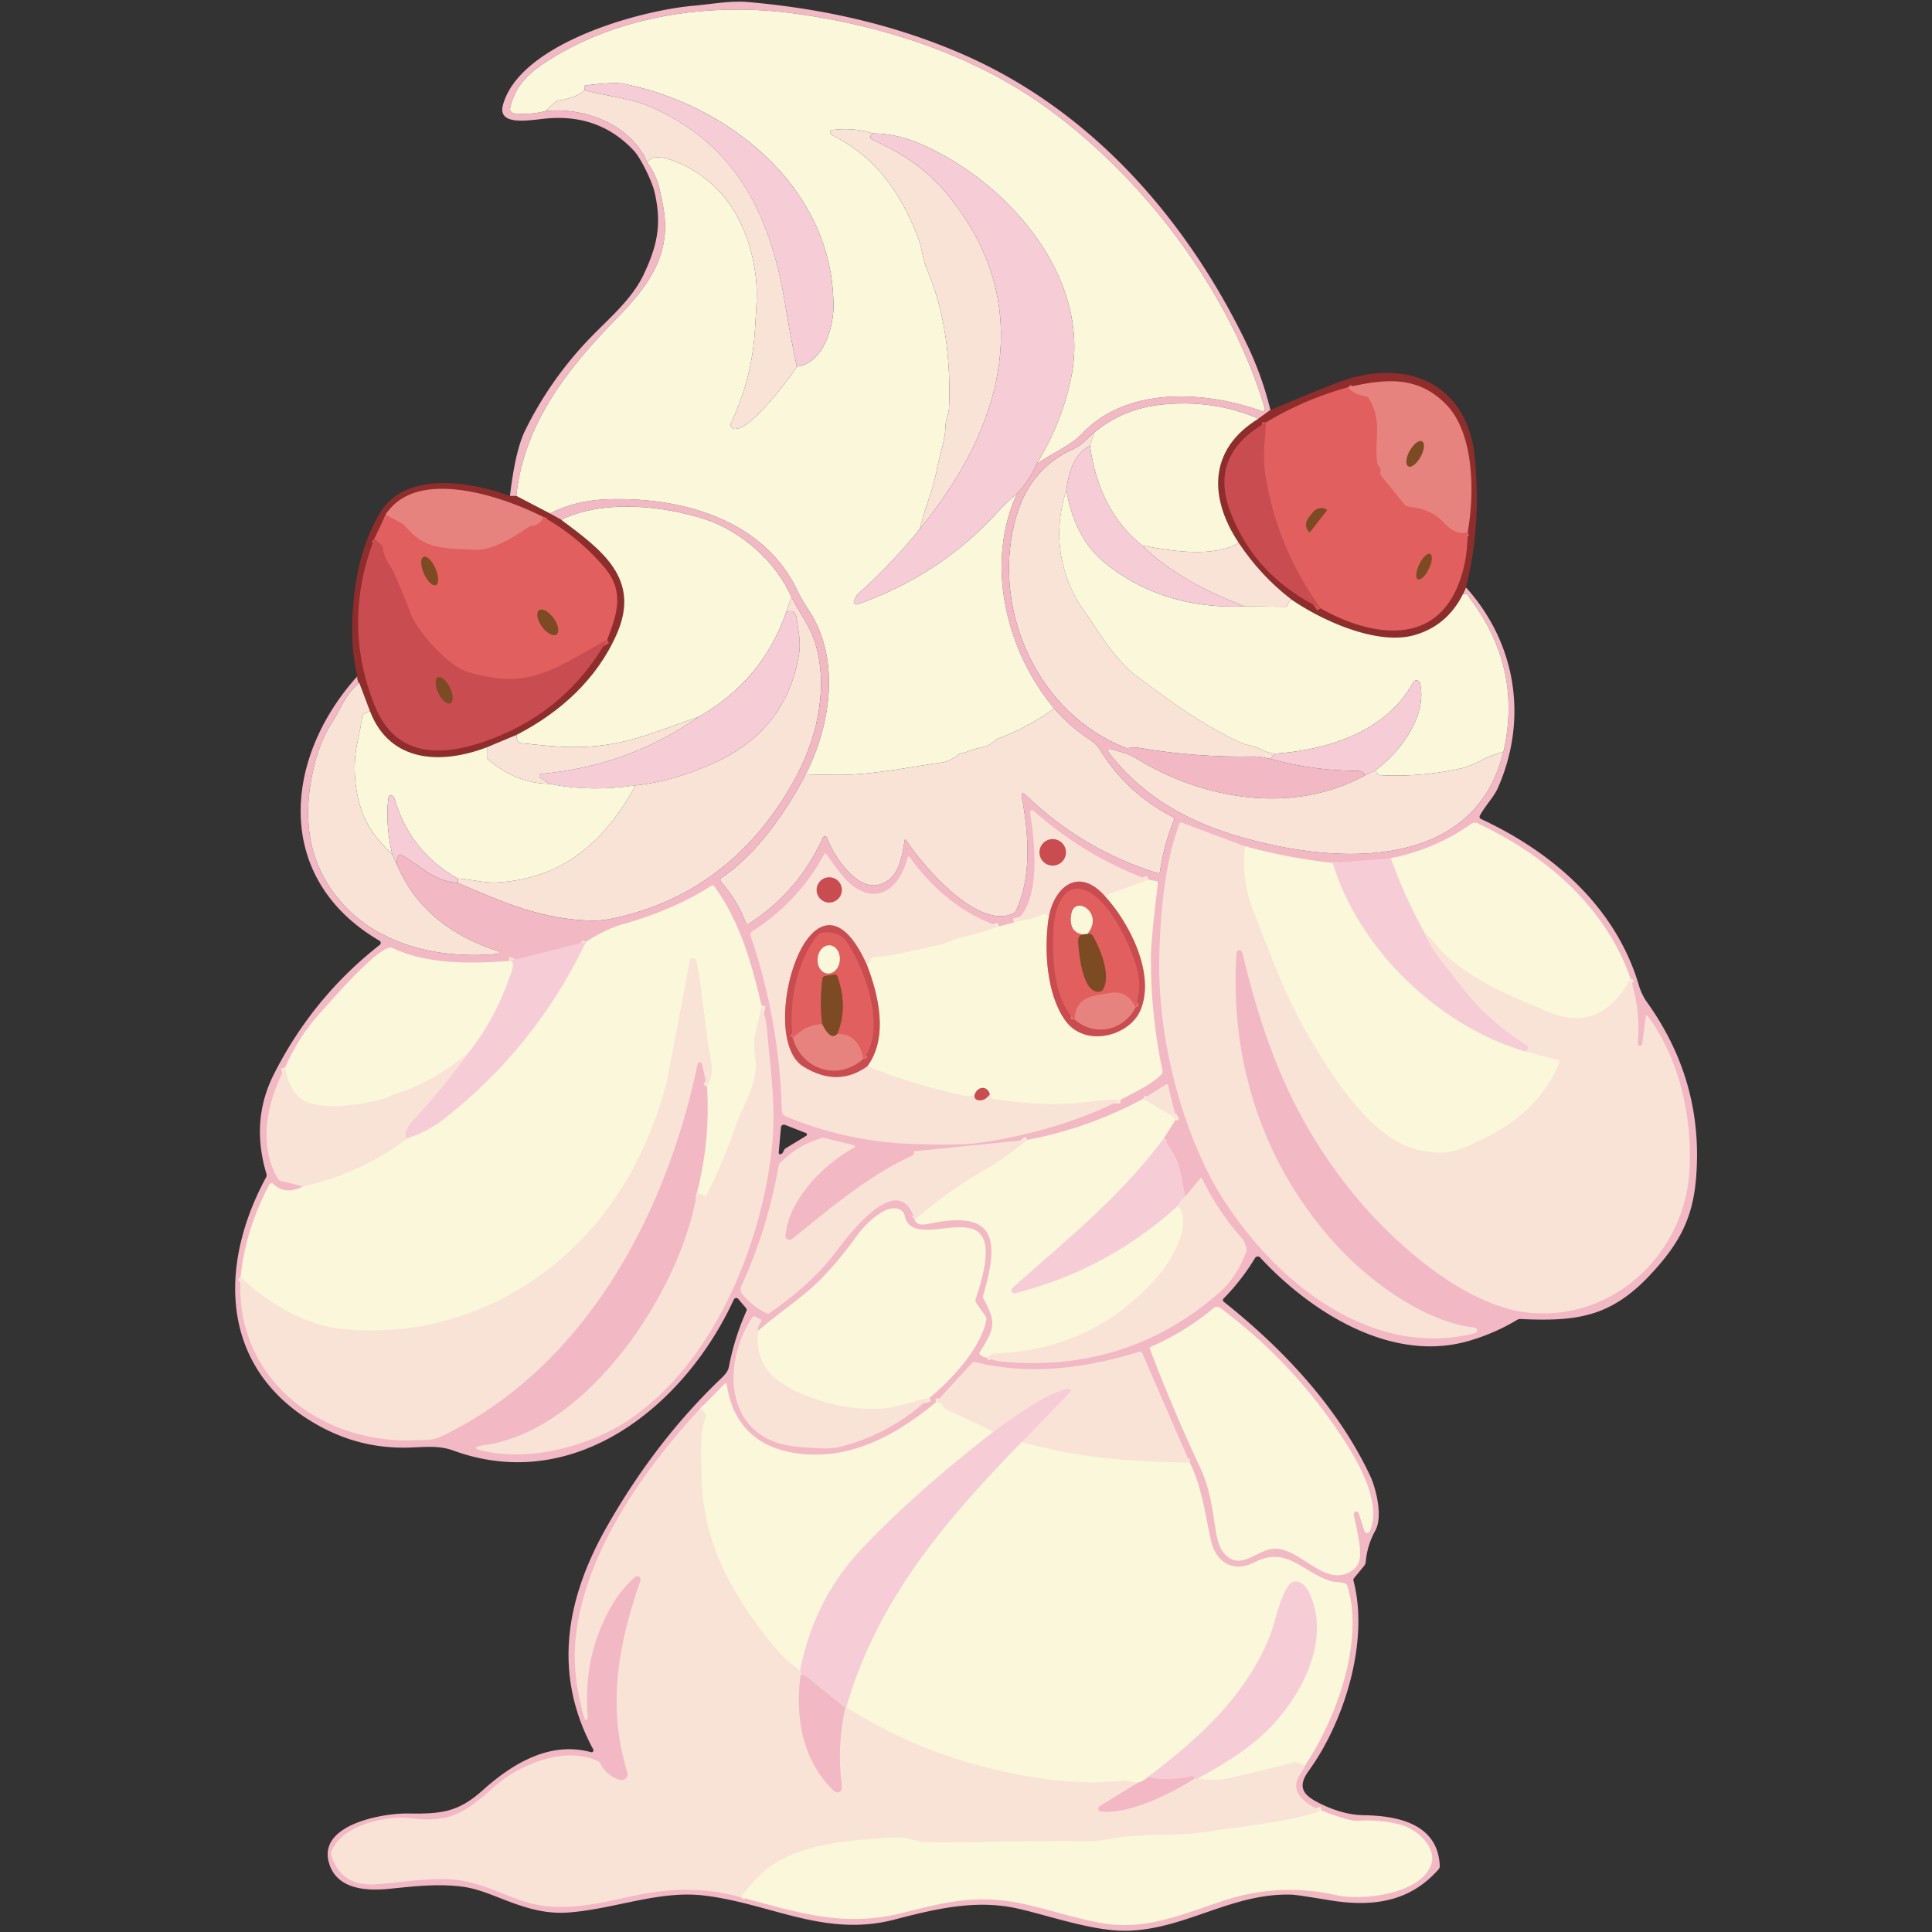 <?xml version="1.0" encoding="UTF-8" standalone="no"?>
<svg xmlns="http://www.w3.org/2000/svg" version="1.2" baseProfile="tiny" viewBox="0.00 0.00 500.00 500.00"><rect x="0.00" y="0.00" width="500.00" height="500.00" fill="#333333" stroke="none"/><link xmlns="" type="text/css" rel="stylesheet" id="dark-mode-custom-link"/><link xmlns="" type="text/css" rel="stylesheet" id="dark-mode-general-link"/><style xmlns="" lang="en" type="text/css" id="dark-mode-custom-style"/><style xmlns="" lang="en" type="text/css" id="dark-mode-native-style"/><style xmlns="" lang="en" type="text/css" id="dark-mode-native-sheet"/>
<path fill="#f2b8c4" d="   M 328.79 106.12   L 325.70 108.35   Q 314.08 103.37 300.94 104.68   Q 290.56 105.71 283.12 112.00   C 281.38 113.34 280.20 115.13 278.11 116.05   C 269.48 119.85 264.69 126.41 262.46 135.72   C 256.98 158.61 268.77 184.73 291.25 193.51   Q 291.67 193.67 292.12 193.59   Q 293.58 193.33 294.74 193.53   Q 309.57 196.08 324.59 195.77   C 325.97 195.74 327.53 196.17 328.88 196.41   Q 339.42 199.40 351.25 199.50   Q 352.77 199.51 353.32 200.63   C 334.67 210.93 311.42 207.01 293.95 196.22   C 291.87 194.94 289.67 194.50 287.41 193.82   A 0.52 0.52 0.0 0 0 286.85 194.63   C 294.85 205.12 305.76 211.85 318.78 215.91   C 342.71 223.39 381.18 226.96 389.09 194.55   Q 394.06 172.86 380.40 154.85   Q 380.20 154.58 380.06 154.21   Q 379.88 153.73 379.36 153.74   L 378.60 153.76   L 379.39 152.01   C 392.47 166.56 395.46 186.11 387.68 203.86   C 386.61 206.31 384.39 208.46 382.98 211.10   A 0.63 0.62 26.6 0 0 383.27 211.95   C 401.99 220.63 418.20 234.88 424.13 254.96   Q 424.85 257.43 426.32 259.48   Q 441.06 280.14 438.92 305.13   C 438.01 315.77 434.28 322.15 427.24 329.75   C 416.84 340.97 407.86 342.03 393.54 341.36   A 1.62 1.56 -57.9 0 0 392.62 341.59   Q 386.47 345.27 379.64 347.16   C 359.71 352.68 338.98 339.34 326.12 325.44   A 0.84 0.82 -50.6 0 0 324.80 325.58   Q 321.33 331.33 316.63 336.10   A 0.52 0.52 0.0 0 0 316.68 336.87   C 332.22 349.21 346.31 364.31 354.59 381.93   C 356.07 385.06 357.98 392.45 355.92 396.14   Q 353.84 399.87 353.45 404.21   Q 353.40 404.80 353.03 405.25   L 350.40 408.45   A 0.71 0.70 -33.0 0 0 350.27 409.05   C 354.44 424.80 347.84 445.68 338.74 458.22   C 335.99 462.02 336.77 464.19 340.79 466.32   Q 347.18 469.69 352.98 469.78   C 362.09 469.91 372.17 472.18 372.61 482.89   Q 372.63 483.40 372.29 483.79   C 364.67 492.46 354.80 493.55 344.02 491.77   Q 335.71 490.39 334.39 490.34   C 318.85 489.80 306.77 499.38 291.61 499.68   C 282.77 499.86 270.80 495.53 262.93 493.84   C 252.34 491.58 242.05 494.03 231.51 496.78   C 213.35 501.52 199.24 492.51 181.99 490.54   C 170.57 489.23 159.14 493.99 147.44 494.93   C 141.88 495.38 137.30 494.21 131.49 492.03   C 127.74 490.62 123.79 488.82 119.80 488.29   C 113.29 487.42 107.04 488.20 100.55 488.84   C 94.43 489.44 86.76 488.84 85.03 481.69   C 82.67 472.01 99.40 469.24 105.44 469.33   C 113.92 469.46 118.43 469.14 124.86 463.37   C 132.51 456.51 142.19 450.53 152.96 453.46   A 0.50 0.50 0.0 0 0 153.53 452.74   C 142.95 433.19 146.45 413.73 157.07 395.07   Q 169.75 372.78 186.81 356.56   Q 188.39 355.06 188.63 353.78   Q 190.05 346.26 193.18 339.28   A 0.71 0.71 0.0 0 0 193.07 338.53   L 191.05 336.16   A 0.69 0.68 36.9 0 0 189.91 336.32   C 177.34 363.65 148.87 386.94 117.29 375.39   C 113.42 373.97 109.46 374.55 105.49 374.64   Q 93.52 374.91 83.02 369.25   C 57.14 355.29 56.06 328.33 68.86 304.69   Q 69.10 304.25 68.95 303.77   Q 64.82 290.04 70.85 278.07   Q 80.87 258.18 98.28 244.53   A 0.65 0.64 -48.9 0 0 98.21 243.46   C 70.61 227.32 73.37 196.19 92.48 175.01   Q 92.52 176.57 92.98 176.72   C 89.25 179.85 88.19 183.51 85.73 187.31   Q 82.96 191.59 81.33 198.16   Q 76.02 219.59 88.46 233.66   C 98.35 244.84 114.28 248.31 128.93 246.84   A 0.34 0.34 0.0 0 0 129.00 246.18   C 117.45 242.50 107.73 235.61 102.72 223.75   Q 102.60 222.50 103.06 221.47   Q 103.28 220.96 103.77 221.22   C 108.87 223.86 111.74 228.00 118.46 228.49   C 130.38 233.58 140.33 238.07 153.65 238.26   C 158.18 238.32 165.49 236.02 169.50 234.49   C 186.03 228.16 198.39 215.75 206.46 200.18   C 211.85 189.79 214.54 176.64 210.61 165.33   C 209.35 161.71 206.71 158.26 204.84 154.60   C 201.00 145.52 191.88 137.50 182.63 134.44   C 171.66 130.83 156.09 129.22 145.23 134.52   L 142.28 132.89   Q 148.84 129.65 155.99 129.28   C 175.20 128.28 197.29 133.98 206.24 152.59   Q 207.43 155.07 209.41 158.09   C 217.71 170.75 214.84 188.10 208.52 200.40   C 203.70 209.65 195.81 221.21 186.75 227.13   A 0.72 0.72 0.0 0 0 186.60 228.21   Q 190.77 232.96 193.02 238.86   Q 193.23 239.42 193.73 239.10   Q 206.66 230.81 212.94 216.80   A 0.58 0.58 0.0 0 1 214.02 216.84   C 215.68 221.39 221.71 230.59 227.53 228.94   C 232.53 227.52 233.27 222.47 234.10 217.67   Q 234.22 216.96 234.61 217.56   C 238.85 224.10 253.06 240.75 262.23 236.38   Q 262.71 236.16 262.93 235.68   C 267.08 226.90 266.18 215.82 264.49 206.48   Q 264.12 204.47 265.60 205.89   Q 280.20 219.92 299.52 225.95   Q 300.13 226.14 300.22 225.50   Q 301.19 218.67 303.82 212.29   A 0.69 0.68 -65.7 0 0 303.50 211.43   Q 291.66 205.33 284.82 194.27   Q 283.75 192.56 282.06 191.44   Q 276.85 188.00 272.80 183.35   C 260.47 168.57 254.81 146.09 263.19 127.73   Q 266.33 124.49 268.23 120.16   C 272.04 117.33 276.96 115.47 280.03 112.23   C 291.77 99.85 312.01 101.18 326.53 106.39   A 0.61 0.61 0.0 0 0 327.32 105.64   C 318.23 75.10 295.30 44.92 269.25 26.74   C 250.79 13.85 227.99 6.51 205.40 3.47   C 183.63 0.53 159.37 4.03 140.79 16.38   C 136.17 19.46 133.14 22.76 132.03 27.98   A 1.13 1.13 0.0 0 0 133.01 29.34   Q 137.03 29.80 141.20 28.74   C 151.34 27.67 163.33 32.28 167.54 42.08   C 170.24 45.82 170.71 48.65 171.62 53.41   C 173.92 65.48 168.09 73.72 159.98 81.99   C 147.04 95.19 135.57 109.56 133.62 128.38   L 131.97 128.38   Q 133.36 116.57 135.90 111.41   Q 142.75 97.50 153.71 86.45   C 158.43 81.70 163.72 77.04 166.54 71.13   C 169.98 63.89 171.42 58.16 169.35 49.52   C 168.73 46.97 165.92 41.02 164.05 39.01   Q 155.09 29.37 141.28 30.68   C 137.20 31.06 128.62 32.78 130.17 27.14   C 134.50 11.37 165.17 2.76 179.42 1.49   C 184.35 1.06 189.00 0.12 193.87 0.55   C 213.51 2.31 231.57 6.44 248.76 13.87   C 282.33 28.38 307.10 56.63 322.75 89.22   Q 326.63 97.30 328.79 106.12   Z   M 208.58 293.23   L 203.15 291.11   A 0.76 0.75 13.2 0 0 202.12 291.74   L 201.53 298.29   A 0.41 0.41 0.0 0 0 202.13 298.69   Q 202.60 298.44 202.78 297.91   Q 202.96 297.40 203.43 297.12   L 208.65 293.95   A 0.41 0.40 39.9 0 0 208.58 293.23   Z"/>
<g stroke-width="2.00" fill="none" stroke-linecap="butt">
<path stroke="#faedd9" vector-effect="non-scaling-stroke" d="   M 297.17 227.66   L 285.86 231.82"/>
<path stroke="#e19894" vector-effect="non-scaling-stroke" d="   M 285.86 231.82   C 278.83 224.03 272.53 229.90 271.32 237.98"/>
<path stroke="#faedd9" vector-effect="non-scaling-stroke" d="   M 271.32 237.98   Q 271.49 235.70 269.14 236.98   C 267.25 238.00 264.61 238.05 262.43 238.72"/>
<path stroke="#e2a295" vector-effect="non-scaling-stroke" d="   M 256.17 283.21   C 255.42 280.71 252.78 281.22 252.20 283.49"/>
<path stroke="#e2a295" vector-effect="non-scaling-stroke" d="   M 224.51 275.90   C 229.94 268.42 227.39 257.59 224.38 249.78"/>
<path stroke="#e2a295" vector-effect="non-scaling-stroke" d="   M 271.32 237.98   C 270.23 245.93 270.83 257.29 275.68 264.08   C 280.83 271.29 292.41 268.12 295.19 261.33   C 298.99 252.03 292.43 238.97 285.86 231.82"/>
<path stroke="#faedd9" vector-effect="non-scaling-stroke" d="   M 258.50 239.76   Q 254.08 241.42 248.37 242.69   C 246.60 243.09 245.18 244.16 243.27 244.52   C 237.53 245.62 232.35 247.33 226.45 247.65   Q 225.94 247.68 225.57 248.03   Q 224.79 248.76 224.38 249.78"/>
<path stroke="#e19894" vector-effect="non-scaling-stroke" d="   M 224.38 249.78   C 210.30 218.22 195.29 268.26 207.93 276.03   Q 216.82 281.50 224.51 275.90"/>
<path stroke="#faedd9" vector-effect="non-scaling-stroke" d="   M 224.51 275.90   Q 235.58 280.53 249.49 283.55   Q 251.16 283.91 252.20 283.49"/>
<path stroke="#e19894" vector-effect="non-scaling-stroke" d="   M 252.20 283.49   Q 252.12 284.80 253.75 284.75   Q 255.04 284.71 256.17 283.21"/>
<path stroke="#faedd9" vector-effect="non-scaling-stroke" d="   M 256.17 283.21   L 256.50 283.89   Q 256.71 284.34 257.19 284.41   Q 270.93 286.57 282.32 285.07   Q 287.65 284.36 290.03 284.60"/>
<path stroke="#faedd9" vector-effect="non-scaling-stroke" d="   M 322.22 219.03   Q 321.19 227.49 324.34 235.60   C 328.62 246.60 333.11 258.86 338.95 268.61   C 345.16 278.99 355.39 295.81 368.44 297.88   C 375.20 298.96 377.16 297.85 383.19 295.04   C 392.09 290.90 399.83 284.47 403.47 275.05   A 0.54 0.53 -72.3 0 0 403.11 274.34   L 394.73 272.10"/>
<path stroke="#f8d8d7" vector-effect="non-scaling-stroke" d="   M 394.73 272.10   L 395.13 271.73   Q 395.86 271.06 395.03 270.52   C 387.84 265.86 382.45 261.01 377.16 254.01   C 374.14 250.02 370.47 246.06 368.62 241.30"/>
<path stroke="#faedd9" vector-effect="non-scaling-stroke" d="   M 368.62 241.30   C 371.13 243.56 372.92 246.34 375.39 248.31   C 383.95 255.16 391.28 257.82 400.20 261.67   C 410.26 266.01 417.06 262.22 421.98 253.21"/>
<path stroke="#f8e2d8" vector-effect="non-scaling-stroke" d="   M 344.92 223.31   C 351.64 245.66 372.48 265.62 394.73 272.10"/>
<path stroke="#f8e2d8" vector-effect="non-scaling-stroke" d="   M 368.62 241.30   Q 363.62 232.32 359.91 222.12"/>
<path stroke="#faedd9" vector-effect="non-scaling-stroke" d="   M 197.10 260.23   Q 196.29 264.33 195.32 268.31   C 194.72 270.73 195.80 274.13 195.60 276.56   C 195.13 282.40 192.18 286.33 190.51 291.15   Q 187.32 300.35 183.00 309.11   Q 182.74 309.63 182.20 309.42   L 180.36 308.70"/>
<path stroke="#faedd9" vector-effect="non-scaling-stroke" d="   M 182.97 281.19   Q 184.63 278.14 184.02 274.81   C 182.47 266.34 181.95 257.81 180.37 249.28   Q 180.12 247.89 179.14 247.99   A 0.68 0.68 0.0 0 0 178.55 248.54   Q 175.74 263.49 172.88 278.41   C 171.60 285.03 168.23 293.54 165.47 299.23   C 154.62 321.69 134.31 338.48 109.41 343.15   C 101.53 344.63 88.73 345.02 81.36 342.41   Q 70.71 338.64 62.27 330.50"/>
<path stroke="#faedd9" vector-effect="non-scaling-stroke" d="   M 78.43 307.02   Q 93.23 303.78 105.52 294.55"/>
<path stroke="#f8e2d8" vector-effect="non-scaling-stroke" d="   M 105.52 294.55   Q 110.61 292.88 114.71 289.70   Q 138.38 271.32 151.65 243.75"/>
<path stroke="#f8d8d7" vector-effect="non-scaling-stroke" d="   M 105.52 294.55   Q 104.30 294.38 105.39 292.03   Q 105.82 291.09 106.77 290.09   Q 114.31 282.05 121.24 272.43"/>
<path stroke="#f8e2d8" vector-effect="non-scaling-stroke" d="   M 121.24 272.43   Q 128.45 263.39 132.44 251.23   Q 133.30 248.60 131.77 248.70"/>
<path stroke="#faedd9" vector-effect="non-scaling-stroke" d="   M 121.24 272.43   Q 111.81 280.38 101.54 283.37   C 101.16 283.48 100.87 283.91 100.37 284.06   C 94.87 285.74 81.97 288.18 77.31 283.89   Q 74.58 281.37 73.76 276.29"/>
<path stroke="#faedd9" vector-effect="non-scaling-stroke" d="   M 304.08 290.01   L 303.98 289.52   Q 303.90 289.17 303.59 288.98   L 295.82 284.39"/>
<path stroke="#f8e2d8" vector-effect="non-scaling-stroke" d="   M 301.22 294.58   C 289.59 310.19 275.91 320.90 262.00 333.37   A 0.75 0.75 0.0 0 0 262.68 334.66   Q 286.43 328.72 304.91 311.99"/>
<path stroke="#faedd9" vector-effect="non-scaling-stroke" d="   M 304.91 311.99   C 308.87 316.80 302.92 326.57 299.73 330.24   Q 283.10 349.34 257.50 350.31   Q 256.45 350.35 255.31 351.37"/>
<path stroke="#faedd9" vector-effect="non-scaling-stroke" d="   M 236.73 315.62   Q 245.69 307.91 255.53 302.34   C 259.30 300.20 262.52 297.56 265.89 294.99"/>
<path stroke="#f8d8d7" vector-effect="non-scaling-stroke" d="   M 306.74 309.60   Q 305.47 310.66 304.91 311.99"/>
<path stroke="#faedd9" vector-effect="non-scaling-stroke" d="   M 240.60 361.74   C 236.20 362.71 231.93 364.39 227.75 364.58   Q 217.85 365.04 207.71 360.82   C 200.11 357.65 195.22 353.18 196.19 344.40"/>
<path stroke="#faedd9" vector-effect="non-scaling-stroke" d="   M 307.94 378.56   Q 294.40 378.33 284.26 377.16   Q 275.14 376.11 264.41 373.22"/>
<path stroke="#f8d8d7" vector-effect="non-scaling-stroke" d="   M 264.41 373.22   L 276.96 360.27   A 0.47 0.46 -67.3 0 0 276.64 359.48   C 272.44 359.41 260.63 367.84 257.12 370.54"/>
<path stroke="#faedd9" vector-effect="non-scaling-stroke" d="   M 257.12 370.54   L 244.73 364.68   A 1.08 1.07 -87.4 0 1 244.17 364.06   Q 243.72 362.82 242.20 362.92"/>
<path stroke="#f8e2d8" vector-effect="non-scaling-stroke" d="   M 257.12 370.54   Q 236.79 386.31 223.06 400.81   Q 210.71 413.87 207.05 432.39"/>
<path stroke="#faedd9" vector-effect="non-scaling-stroke" d="   M 207.05 432.39   Q 202.29 428.84 198.58 424.05   C 188.52 411.07 181.67 398.22 181.54 381.38   C 181.50 376.86 180.88 371.87 182.58 366.75   Q 182.73 366.29 182.49 365.87   Q 182.01 365.04 181.23 364.54"/>
<path stroke="#f8e2d8" vector-effect="non-scaling-stroke" d="   M 264.41 373.22   C 244.03 394.11 226.91 414.56 219.04 441.81"/>
<path stroke="#f8d8d7" vector-effect="non-scaling-stroke" d="   M 219.04 441.81   Q 218.89 441.92 218.74 442.02"/>
<path stroke="#f4c3cd" vector-effect="non-scaling-stroke" d="   M 218.74 442.02   L 208.52 433.76   Q 208.21 433.50 207.81 433.51   L 207.22 433.51"/>
<path stroke="#f8d8d7" vector-effect="non-scaling-stroke" d="   M 207.22 433.51   Q 207.41 432.83 207.05 432.39"/>
<path stroke="#f8e2d8" vector-effect="non-scaling-stroke" d="   M 310.04 460.22   Q 320.10 454.76 325.69 449.93   C 335.63 441.32 345.17 425.08 338.69 411.94   C 337.65 409.82 335.10 407.94 333.32 410.55   C 331.00 413.96 329.91 420.43 328.40 424.04   C 322.05 439.14 310.70 449.56 297.03 459.95"/>
<path stroke="#f6d8cf" vector-effect="non-scaling-stroke" d="   M 297.03 459.95   Q 296.27 460.79 294.56 461.35"/>
<path stroke="#f6cece" vector-effect="non-scaling-stroke" d="   M 207.22 433.51   C 205.71 444.24 207.67 455.68 215.79 463.44   Q 216.55 464.16 217.45 463.63   Q 217.98 463.31 217.82 461.99   Q 216.55 451.70 218.74 442.02"/>
<path stroke="#faedd9" vector-effect="non-scaling-stroke" d="   M 219.04 441.81   Q 233.42 450.98 249.78 455.88   C 261.59 459.42 277.94 462.39 290.14 460.83   C 291.72 460.62 292.94 461.25 294.56 461.35"/>
<path stroke="#f6cece" vector-effect="non-scaling-stroke" d="   M 294.56 461.35   L 284.57 467.47   A 0.72 0.72 0.0 0 0 284.86 468.80   C 291.97 469.64 303.06 464.20 308.95 460.40"/>
<path stroke="#f8d8d7" vector-effect="non-scaling-stroke" d="   M 308.95 460.40   Q 309.70 460.40 310.04 460.22"/>
<path stroke="#faedd9" vector-effect="non-scaling-stroke" d="   M 310.04 460.22   Q 314.43 461.09 318.56 460.07   C 323.98 458.73 329.42 457.63 334.81 456.06   A 1.16 1.14 45.4 0 1 335.49 456.07   L 337.75 456.86"/>
<path stroke="#faedd9" vector-effect="non-scaling-stroke" d="   M 342.06 468.56   C 332.16 471.91 322.76 472.38 312.57 474.05   C 303.83 475.48 296.42 474.26 288.33 475.77   Q 284.21 476.54 281.08 476.50   C 267.24 476.32 253.37 476.88 239.58 476.75   C 236.90 476.72 235.00 475.32 231.74 475.52   C 220.77 476.20 208.43 476.82 199.46 482.98   Q 195.85 485.46 191.76 491.01"/>
<path stroke="#f4c3cd" vector-effect="non-scaling-stroke" d="   M 308.95 460.40   Q 309.04 460.17 309.00 459.98   Q 308.90 459.53 308.44 459.64   Q 302.80 461.09 297.03 459.95"/>
</g>
<path fill="#faf7da" d="   M 268.23 120.16   Q 274.89 109.31 277.26 97.50   C 282.43 71.77 260.82 47.24 238.78 37.49   Q 232.10 34.54 225.96 34.55   Q 220.89 32.91 215.25 33.67   A 0.45 0.44 5.5 0 0 214.90 33.95   Q 214.65 34.60 215.61 35.10   C 226.83 40.83 233.25 50.05 237.73 61.87   C 238.61 64.20 238.80 67.18 239.93 69.81   C 244.69 80.86 246.07 93.62 245.61 105.57   C 245.55 107.04 244.74 108.60 244.70 110.25   C 244.60 114.15 243.22 117.47 242.50 121.25   Q 241.77 125.13 240.53 128.69   Q 239.14 132.66 238.07 136.85   Q 230.76 145.96 221.93 153.82   A 0.99 0.96 82.8 0 0 221.72 154.10   L 221.06 155.36   A 0.73 0.73 0.0 0 0 221.96 156.39   C 235.95 151.44 248.04 143.63 258.02 132.70   Q 260.39 130.11 263.19 127.73   C 254.81 146.09 260.47 168.57 272.80 183.35   Q 266.10 188.23 258.16 191.22   A 2.17 2.14 -78.2 0 0 257.39 191.73   C 255.57 193.61 253.44 193.32 251.40 194.14   Q 250.09 194.66 248.70 194.98   Q 248.25 195.09 247.89 195.38   Q 245.85 197.05 243.56 197.37   C 234.95 198.58 225.69 200.56 217.02 200.54   Q 212.88 200.52 208.52 200.40   C 214.84 188.10 217.71 170.75 209.41 158.09   Q 207.43 155.07 206.24 152.59   C 197.29 133.98 175.20 128.28 155.99 129.28   Q 148.84 129.65 142.28 132.89   L 133.62 128.38   C 135.57 109.56 147.04 95.19 159.98 81.99   C 168.09 73.72 173.92 65.48 171.62 53.41   C 170.71 48.65 170.24 45.82 167.54 42.08   Q 168.90 39.55 174.43 41.66   C 187.36 46.59 194.13 58.39 195.65 72.12   C 196.08 76.03 195.65 80.70 195.41 84.88   C 194.90 93.77 192.87 101.59 189.19 109.50   A 1.06 1.06 0.0 0 0 189.92 110.98   Q 190.28 111.07 190.99 110.90   C 195.22 109.88 204.03 98.39 206.21 94.88   C 212.87 94.11 215.64 85.12 215.69 79.55   C 215.94 49.17 189.05 27.12 161.24 21.66   Q 158.87 21.20 151.64 22.10   Q 151.18 22.16 151.22 22.63   L 151.28 23.35   Q 148.88 25.43 144.57 25.99   Q 144.07 26.06 143.69 26.41   L 141.20 28.74   Q 137.03 29.80 133.01 29.34   A 1.13 1.13 0.0 0 1 132.03 27.98   C 133.14 22.76 136.17 19.46 140.79 16.38   C 159.37 4.03 183.63 0.53 205.40 3.47   C 227.99 6.51 250.79 13.85 269.25 26.74   C 295.30 44.92 318.23 75.10 327.32 105.64   A 0.61 0.61 0.0 0 1 326.53 106.39   C 312.01 101.18 291.77 99.85 280.03 112.23   C 276.96 115.47 272.04 117.33 268.23 120.16   Z"/>
<path fill="#f6cdd6" d="   M 206.21 94.88   Q 204.51 86.76 203.18 78.61   C 199.35 55.25 190.25 37.22 168.34 27.66   C 163.14 25.39 157.14 24.91 151.28 23.35   L 151.22 22.63   Q 151.18 22.16 151.64 22.10   Q 158.87 21.20 161.24 21.66   C 189.05 27.12 215.94 49.17 215.69 79.55   C 215.64 85.12 212.87 94.11 206.21 94.88   Z"/>
<path fill="#f9e3d7" d="   M 151.28 23.35   C 157.14 24.91 163.14 25.39 168.34 27.66   C 190.25 37.22 199.35 55.25 203.18 78.61   Q 204.51 86.76 206.21 94.88   C 204.03 98.39 195.22 109.88 190.99 110.90   Q 190.28 111.07 189.92 110.98   A 1.06 1.06 0.0 0 1 189.19 109.50   C 192.87 101.59 194.90 93.77 195.41 84.88   C 195.65 80.70 196.08 76.03 195.65 72.12   C 194.13 58.39 187.36 46.59 174.43 41.66   Q 168.90 39.55 167.54 42.08   C 163.33 32.28 151.34 27.67 141.20 28.74   L 143.69 26.41   Q 144.07 26.06 144.57 25.99   Q 148.88 25.43 151.28 23.35   Z"/>
<path fill="#f9e3d7" d="   M 225.96 34.55   L 225.63 34.77   A 0.78 0.77 40.9 0 0 225.73 36.13   C 233.18 39.49 239.56 43.57 244.88 49.95   C 268.86 78.65 259.54 110.69 238.07 136.85   Q 239.14 132.66 240.53 128.69   Q 241.77 125.13 242.50 121.25   C 243.22 117.47 244.60 114.15 244.70 110.25   C 244.74 108.60 245.55 107.04 245.61 105.57   C 246.07 93.62 244.69 80.86 239.93 69.81   C 238.80 67.18 238.61 64.20 237.73 61.87   C 233.25 50.05 226.83 40.83 215.61 35.10   Q 214.65 34.60 214.90 33.95   A 0.45 0.44 5.5 0 1 215.25 33.67   Q 220.89 32.91 225.96 34.55   Z"/>
<path fill="#f6cdd6" d="   M 225.96 34.55   Q 232.10 34.54 238.78 37.49   C 260.82 47.24 282.43 71.77 277.26 97.50   Q 274.89 109.31 268.23 120.16   Q 266.33 124.49 263.19 127.73   Q 260.39 130.11 258.02 132.70   C 248.04 143.63 235.95 151.44 221.96 156.39   A 0.73 0.73 0.0 0 1 221.06 155.36   L 221.72 154.10   A 0.99 0.96 82.8 0 1 221.93 153.82   Q 230.76 145.96 238.07 136.85   C 259.54 110.69 268.86 78.65 244.88 49.95   C 239.56 43.57 233.18 39.49 225.73 36.13   A 0.78 0.77 40.9 0 1 225.63 34.77   L 225.96 34.55   Z"/>
<path fill="#8e2d2c" d="   M 379.39 152.01   L 378.60 153.76   Q 374.57 161.86 366.17 164.33   C 356.51 167.16 342.14 160.62 334.25 155.17   Q 326.21 149.00 320.57 140.46   C 313.02 129.13 312.49 116.42 325.70 108.35   L 328.79 106.12   Q 344.33 99.52 348.49 98.21   C 365.47 92.84 380.05 100.16 381.73 118.79   Q 383.34 136.65 379.39 152.01   Z"/>
<g stroke-width="2.00" fill="none" stroke-linecap="butt">
<path stroke="#e4716f" vector-effect="non-scaling-stroke" d="   M 379.84 137.72   Q 376.93 138.77 373.60 135.22   C 370.92 132.37 368.05 131.58 364.40 131.11   Q 363.87 131.04 363.54 130.62   L 357.48 123.21   Q 357.11 122.75 357.24 122.18   Q 357.46 121.28 356.84 120.70   A 1.35 1.32 18.5 0 1 356.43 119.90   C 355.54 113.54 357.89 109.32 354.28 103.16   A 1.15 1.15 0.0 0 0 353.45 102.60   Q 350.34 102.11 348.87 100.22"/>
<path stroke="#d55658" vector-effect="non-scaling-stroke" d="   M 341.74 157.42   Q 329.96 140.91 327.28 121.56   C 326.73 117.55 327.43 113.51 327.64 109.31"/>
</g>
<path fill="#e7837f" d="   M 379.84 137.72   Q 376.93 138.77 373.60 135.22   C 370.92 132.37 368.05 131.58 364.40 131.11   Q 363.87 131.04 363.54 130.62   L 357.48 123.21   Q 357.11 122.75 357.24 122.18   Q 357.46 121.28 356.84 120.70   A 1.35 1.32 18.5 0 1 356.43 119.90   C 355.54 113.54 357.89 109.32 354.28 103.16   A 1.15 1.15 0.0 0 0 353.45 102.60   Q 350.34 102.11 348.87 100.22   C 358.74 97.94 366.97 97.25 374.25 104.66   C 381.60 112.15 381.61 127.82 379.84 137.72   Z"/>
<path fill="#e15f5f" d="   M 348.87 100.22   Q 350.34 102.11 353.45 102.60   A 1.15 1.15 0.0 0 1 354.28 103.16   C 357.89 109.32 355.54 113.54 356.43 119.90   A 1.35 1.32 18.5 0 0 356.84 120.70   Q 357.46 121.28 357.24 122.18   Q 357.11 122.75 357.48 123.21   L 363.54 130.62   Q 363.87 131.04 364.40 131.11   C 368.05 131.58 370.92 132.37 373.60 135.22   Q 376.93 138.77 379.84 137.72   Q 379.81 146.78 376.44 153.45   C 369.27 167.65 353.01 163.87 341.74 157.42   Q 329.96 140.91 327.28 121.56   C 326.73 117.55 327.43 113.51 327.64 109.31   Q 337.70 103.29 348.87 100.22   Z"/>
<path fill="#faf7da" d="   M 325.70 108.35   C 312.49 116.42 313.02 129.13 320.57 140.46   C 314.34 144.42 302.73 142.60 295.55 141.16   Q 284.43 132.18 282.07 115.37   L 283.12 112.00   Q 290.56 105.71 300.94 104.68   Q 314.08 103.37 325.70 108.35   Z"/>
<path fill="#c94c50" d="   M 327.64 109.31   C 327.43 113.51 326.73 117.55 327.28 121.56   Q 329.96 140.91 341.74 157.42   Q 324.79 149.19 318.44 132.55   C 314.43 122.03 318.35 114.64 327.64 109.31   Z"/>
<path fill="#f9e3d7" d="   M 283.12 112.00   L 282.07 115.37   Q 277.11 117.81 275.98 126.81   Q 271.64 140.26 277.50 152.95   Q 278.54 155.20 280.99 158.73   C 285.09 164.64 288.83 171.07 294.65 175.35   C 303.45 181.84 311.19 187.68 321.23 192.24   C 322.82 192.97 324.51 192.94 326.45 193.98   Q 327.94 194.78 329.83 195.05   L 328.88 196.41   C 327.53 196.17 325.97 195.74 324.59 195.77   Q 309.57 196.08 294.74 193.53   Q 293.58 193.33 292.12 193.59   Q 291.67 193.67 291.25 193.51   C 268.77 184.73 256.98 158.61 262.46 135.72   C 264.69 126.41 269.48 119.85 278.11 116.05   C 280.20 115.13 281.38 113.34 283.12 112.00   Z"/>
<path fill="#7c4a23" d="   M 364.462 120.694   A 3.69 1.61 118.8 0 1 364.829 116.684   A 3.69 1.61 118.8 0 1 368.018 114.226   A 3.69 1.61 118.8 0 1 367.651 118.236   A 3.69 1.61 118.8 0 1 364.462 120.694   Z"/>
<path fill="#f6cdd6" d="   M 282.07 115.37   Q 284.43 132.18 295.55 141.16   C 303.19 148.48 311.65 152.77 322.02 156.93   Q 301.45 157.74 286.56 146.19   Q 278.14 139.66 275.98 126.81   Q 277.11 117.81 282.07 115.37   Z"/>
<path fill="#8e2d2c" d="   M 131.97 128.38   L 133.62 128.38   L 142.28 132.89   L 145.23 134.52   C 155.81 142.37 165.86 149.79 159.65 164.00   C 154.51 175.78 144.97 184.36 133.70 190.18   L 126.04 193.38   C 114.40 197.82 101.00 197.56 95.77 184.09   L 92.98 176.72   Q 92.52 176.57 92.48 175.01   Q 91.17 169.57 91.15 163.67   C 91.10 153.01 92.96 141.32 98.59 132.35   C 105.19 121.84 122.23 124.65 131.97 128.38   Z"/>
<g stroke-width="2.00" fill="none" stroke-linecap="butt">
<path stroke="#e4716f" vector-effect="non-scaling-stroke" d="   M 140.55 133.77   Q 139.94 135.86 137.77 136.08   Q 137.26 136.13 136.84 136.40   C 132.92 138.91 127.68 142.64 122.31 142.29   C 114.38 141.77 109.85 142.35 104.57 135.83   A 0.93 0.92 -5.3 0 0 104.28 135.59   L 99.80 133.24"/>
<path stroke="#d55658" vector-effect="non-scaling-stroke" d="   M 157.13 165.58   C 147.20 170.84 139.33 177.32 127.48 175.38   Q 121.78 174.45 119.15 173.09   C 115.21 171.04 107.88 163.59 105.99 158.12   C 104.86 154.86 103.42 151.75 102.10 148.58   C 101.28 146.60 99.31 144.66 99.06 141.76   Q 99.03 141.30 98.68 141.00   L 96.88 139.42"/>
</g>
<path fill="#e7837f" d="   M 140.55 133.77   Q 139.94 135.86 137.77 136.08   Q 137.26 136.13 136.84 136.40   C 132.92 138.91 127.68 142.64 122.31 142.29   C 114.38 141.77 109.85 142.35 104.57 135.83   A 0.93 0.92 -5.3 0 0 104.28 135.59   L 99.80 133.24   C 107.70 120.64 130.50 128.63 140.55 133.77   Z"/>
<path fill="#faf7da" d="   M 275.98 126.81   Q 278.14 139.66 286.56 146.19   Q 301.45 157.74 322.02 156.93   L 332.42 157.03   Q 333.01 157.04 333.22 156.50   Q 333.62 155.47 334.25 155.17   C 342.14 160.62 356.51 167.16 366.17 164.33   Q 374.57 161.86 378.60 153.76   L 379.36 153.74   Q 379.88 153.73 380.06 154.21   Q 380.20 154.58 380.40 154.85   Q 394.06 172.86 389.09 194.55   Q 386.20 195.30 383.51 196.70   Q 380.24 198.40 378.15 198.86   Q 367.88 201.14 357.35 200.62   Q 356.87 200.60 356.53 200.28   Q 355.95 199.74 356.01 199.30   C 362.32 194.69 369.46 185.21 367.50 176.82   A 0.95 0.94 52.7 0 0 365.75 176.58   C 358.58 189.70 342.97 194.18 329.83 195.05   Q 327.94 194.78 326.45 193.98   C 324.51 192.94 322.82 192.97 321.23 192.24   C 311.19 187.68 303.45 181.84 294.65 175.35   C 288.83 171.07 285.09 164.64 280.99 158.73   Q 278.54 155.20 277.50 152.95   Q 271.64 140.26 275.98 126.81   Z"/>
<path fill="#faf7da" d="   M 204.84 154.60   L 203.45 158.46   Q 197.36 176.10 180.76 185.54   C 173.57 187.96 166.36 191.04 159.19 192.38   C 150.00 194.09 143.06 193.16 134.74 192.33   Q 134.24 192.27 134.02 191.83   Q 133.67 191.14 133.70 190.18   C 144.97 184.36 154.51 175.78 159.65 164.00   C 165.86 149.79 155.81 142.37 145.23 134.52   C 156.09 129.22 171.66 130.83 182.63 134.44   C 191.88 137.50 201.00 145.52 204.84 154.60   Z"/>
<path fill="#7c4a23" d="   M 338.99 137.74   A 0.07 0.07 0.0 0 1 338.90 137.75   L 338.89 137.74   A 2.84 2.50 -51.9 0 1 338.67 133.97   L 339.70 132.66   A 2.84 2.50 -51.9 0 1 343.42 131.97   L 343.42 131.97   A 0.07 0.07 0.0 0 1 343.44 132.07   L 338.99 137.74   Z"/>
<path fill="#e15f5f" d="   M 99.80 133.24   L 104.28 135.59   A 0.93 0.92 -5.3 0 1 104.57 135.83   C 109.85 142.35 114.38 141.77 122.31 142.29   C 127.68 142.64 132.92 138.91 136.84 136.40   Q 137.26 136.13 137.77 136.08   Q 139.94 135.86 140.55 133.77   Q 149.63 138.87 156.35 146.76   C 161.65 152.98 159.81 158.65 157.13 165.58   C 147.20 170.84 139.33 177.32 127.48 175.38   Q 121.78 174.45 119.15 173.09   C 115.21 171.04 107.88 163.59 105.99 158.12   C 104.86 154.86 103.42 151.75 102.10 148.58   C 101.28 146.60 99.31 144.66 99.06 141.76   Q 99.03 141.30 98.68 141.00   L 96.88 139.42   L 99.80 133.24   Z"/>
<path fill="#c94c50" d="   M 96.88 139.42   L 98.68 141.00   Q 99.03 141.30 99.06 141.76   C 99.31 144.66 101.28 146.60 102.10 148.58   C 103.42 151.75 104.86 154.86 105.99 158.12   C 107.88 163.59 115.21 171.04 119.15 173.09   Q 121.78 174.45 127.48 175.38   C 139.33 177.32 147.20 170.84 157.13 165.58   Q 146.82 183.71 127.52 191.13   C 115.59 195.72 102.69 196.92 96.96 182.59   Q 88.43 161.28 96.88 139.42   Z"/>
<path fill="#f9e3d7" d="   M 320.57 140.46   Q 326.21 149.00 334.25 155.17   Q 333.62 155.47 333.22 156.50   Q 333.01 157.04 332.42 157.03   L 322.02 156.93   C 311.65 152.77 303.19 148.48 295.55 141.16   C 302.73 142.60 314.34 144.42 320.57 140.46   Z"/>
<path fill="#7c4a23" d="   M 366.946 149.933   A 3.65 1.37 115.9 0 1 367.308 146.052   A 3.65 1.37 115.9 0 1 370.134 143.367   A 3.65 1.37 115.9 0 1 369.772 147.248   A 3.65 1.37 115.9 0 1 366.946 149.933   Z"/>
<path fill="#7c4a23" d="   M 112.8 151.404   A 3.98 1.63 66.3 0 1 109.707 148.415   A 3.98 1.63 66.3 0 1 109.6 144.116   A 3.98 1.63 66.3 0 1 112.692 147.105   A 3.98 1.63 66.3 0 1 112.8 151.404   Z"/>
<path fill="#f9e3d7" d="   M 204.84 154.60   C 206.71 158.26 209.35 161.71 210.61 165.33   C 214.54 176.64 211.85 189.79 206.46 200.18   C 198.39 215.75 186.03 228.16 169.50 234.49   C 165.49 236.02 158.18 238.32 153.65 238.26   C 140.33 238.07 130.38 233.58 118.46 228.49   Q 118.58 227.82 118.43 227.36   C 122.01 227.53 125.19 228.55 128.50 228.38   C 145.66 227.51 156.60 217.74 164.47 203.26   Q 174.69 202.19 185.57 197.09   Q 203.43 188.71 206.75 169.54   C 207.31 166.32 206.66 163.24 206.12 159.83   Q 205.75 157.47 203.45 158.46   L 204.84 154.60   Z"/>
<path fill="#7c4a23" d="   M 144.012 164.205   A 3.86 1.86 54.3 0 1 140.25 162.155   A 3.86 1.86 54.3 0 1 139.507 157.935   A 3.86 1.86 54.3 0 1 143.27 159.985   A 3.86 1.86 54.3 0 1 144.012 164.205   Z"/>
<path fill="#f6cdd6" d="   M 164.47 203.26   Q 152.55 204.98 142.26 202.86   L 139.84 201.29   A 0.56 0.56 0.0 0 1 140.10 200.27   Q 162.53 198.25 180.76 185.54   Q 197.36 176.10 203.45 158.46   Q 205.75 157.47 206.12 159.83   C 206.66 163.24 207.31 166.32 206.75 169.54   Q 203.43 188.71 185.57 197.09   Q 174.69 202.19 164.47 203.26   Z"/>
<path fill="#7c4a23" d="   M 116.555 182   A 3.71 1.65 64.2 0 1 113.454 179.378   A 3.71 1.65 64.2 0 1 113.325 175.32   A 3.71 1.65 64.2 0 1 116.425 177.942   A 3.71 1.65 64.2 0 1 116.555 182   Z"/>
<path fill="#f6cdd6" d="   M 356.01 199.30   L 353.32 200.63   Q 352.77 199.51 351.25 199.50   Q 339.42 199.40 328.88 196.41   L 329.83 195.05   C 342.97 194.18 358.58 189.70 365.75 176.58   A 0.95 0.94 52.7 0 1 367.50 176.82   C 369.46 185.21 362.32 194.69 356.01 199.30   Z"/>
<path fill="#f9e3d7" d="   M 92.98 176.72   L 95.77 184.09   Q 95.07 184.18 94.25 184.68   Q 93.84 184.94 93.76 185.42   Q 93.28 188.62 92.57 191.77   C 91.13 198.05 91.75 205.27 94.04 210.98   Q 96.06 216.01 101.50 221.09   L 102.72 223.75   C 107.73 235.61 117.45 242.50 129.00 246.18   A 0.34 0.34 0.0 0 1 128.93 246.84   C 114.28 248.31 98.35 244.84 88.46 233.66   Q 76.02 219.59 81.33 198.16   Q 82.96 191.59 85.73 187.31   C 88.19 183.51 89.25 179.85 92.98 176.72   Z"/>
<path fill="#f9e3d7" d="   M 272.80 183.35   Q 276.85 188.00 282.06 191.44   Q 283.75 192.56 284.82 194.27   Q 291.66 205.33 303.50 211.43   A 0.69 0.68 -65.7 0 1 303.82 212.29   Q 301.19 218.67 300.22 225.50   Q 300.13 226.14 299.52 225.95   Q 280.20 219.92 265.60 205.89   Q 264.12 204.47 264.49 206.48   C 266.18 215.82 267.08 226.90 262.93 235.68   Q 262.71 236.16 262.23 236.38   C 253.06 240.75 238.85 224.10 234.61 217.56   Q 234.22 216.96 234.10 217.67   C 233.27 222.47 232.53 227.52 227.53 228.94   C 221.71 230.59 215.68 221.39 214.02 216.84   A 0.58 0.58 0.0 0 0 212.94 216.80   Q 206.66 230.81 193.73 239.10   Q 193.23 239.42 193.02 238.86   Q 190.77 232.96 186.60 228.21   A 0.72 0.72 0.0 0 1 186.75 227.13   C 195.81 221.21 203.70 209.65 208.52 200.40   Q 212.88 200.52 217.02 200.54   C 225.69 200.56 234.95 198.58 243.56 197.37   Q 245.85 197.05 247.89 195.38   Q 248.25 195.09 248.70 194.98   Q 250.09 194.66 251.40 194.14   C 253.44 193.32 255.57 193.61 257.39 191.73   A 2.17 2.14 -78.2 0 1 258.16 191.22   Q 266.10 188.23 272.80 183.35   Z"/>
<path fill="#faf7da" d="   M 95.77 184.09   C 101.00 197.56 114.40 197.82 126.04 193.38   L 126.01 195.79   Q 126.00 196.25 126.36 196.56   Q 133.46 202.74 142.26 202.86   Q 152.55 204.98 164.47 203.26   C 156.60 217.74 145.66 227.51 128.50 228.38   C 125.19 228.55 122.01 227.53 118.43 227.36   Q 106.25 220.51 102.18 206.99   Q 101.95 206.20 101.82 206.11   Q 100.67 205.33 100.50 206.71   Q 99.70 213.07 101.50 221.09   Q 96.06 216.01 94.04 210.98   C 91.75 205.27 91.13 198.05 92.57 191.77   Q 93.28 188.62 93.76 185.42   Q 93.84 184.94 94.25 184.68   Q 95.07 184.18 95.77 184.09   Z"/>
<path fill="#f9e3d7" d="   M 180.76 185.54   Q 162.53 198.25 140.10 200.27   A 0.56 0.56 0.0 0 0 139.84 201.29   L 142.26 202.86   Q 133.46 202.74 126.36 196.56   Q 126.00 196.25 126.01 195.79   L 126.04 193.38   L 133.70 190.18   Q 133.67 191.14 134.02 191.83   Q 134.24 192.27 134.74 192.33   C 143.06 193.16 150.00 194.09 159.19 192.38   C 166.36 191.04 173.57 187.96 180.76 185.54   Z"/>
<path fill="#f9e3d7" d="   M 353.32 200.63   L 356.01 199.30   Q 355.95 199.74 356.53 200.28   Q 356.87 200.60 357.35 200.62   Q 367.88 201.14 378.15 198.86   Q 380.24 198.40 383.51 196.70   Q 386.20 195.30 389.09 194.55   C 381.18 226.96 342.71 223.39 318.78 215.91   C 305.76 211.85 294.85 205.12 286.85 194.63   A 0.52 0.52 0.0 0 1 287.41 193.82   C 289.67 194.50 291.87 194.94 293.95 196.22   C 311.42 207.01 334.67 210.93 353.32 200.63   Z"/>
<path fill="#f6cdd6" d="   M 118.43 227.36   Q 118.58 227.82 118.46 228.49   C 111.74 228.00 108.87 223.86 103.77 221.22   Q 103.28 220.96 103.06 221.47   Q 102.60 222.50 102.72 223.75   L 101.50 221.09   Q 99.70 213.07 100.50 206.71   Q 100.67 205.33 101.82 206.11   Q 101.95 206.20 102.18 206.99   Q 106.25 220.51 118.43 227.36   Z"/>
<path fill="#f9e3d7" d="   M 297.17 227.66   L 285.86 231.82   C 278.83 224.03 272.53 229.90 271.32 237.98   Q 271.49 235.70 269.14 236.98   C 267.25 238.00 264.61 238.05 262.43 238.72   C 269.66 233.59 267.78 217.76 266.57 210.29   A 0.54 0.54 0.0 0 1 267.46 209.81   Q 280.75 221.60 297.17 227.66   Z"/>
<path fill="#f9e3d7" d="   M 322.22 219.03   Q 321.19 227.49 324.34 235.60   C 328.62 246.60 333.11 258.86 338.95 268.61   C 345.16 278.99 355.39 295.81 368.44 297.88   C 375.20 298.96 377.16 297.85 383.19 295.04   C 392.09 290.90 399.83 284.47 403.47 275.05   A 0.54 0.53 -72.3 0 0 403.11 274.34   L 394.73 272.10   L 395.13 271.73   Q 395.86 271.06 395.03 270.52   C 387.84 265.86 382.45 261.01 377.16 254.01   C 374.14 250.02 370.47 246.06 368.62 241.30   C 371.13 243.56 372.92 246.34 375.39 248.31   C 383.95 255.16 391.28 257.82 400.20 261.67   C 410.26 266.01 417.06 262.22 421.98 253.21   Q 424.70 261.88 423.84 270.03   A 0.58 0.58 0.0 0 0 424.99 270.17   L 425.95 262.98   A 0.25 0.25 0.0 0 1 426.40 262.87   C 434.70 274.15 437.98 289.17 437.25 302.76   C 436.07 324.39 417.67 341.88 395.74 339.73   C 378.96 338.08 360.77 321.63 351.07 309.94   C 335.14 290.73 327.30 270.98 321.52 246.52   A 0.77 0.77 0.0 0 0 320.00 246.65   C 318.24 274.58 326.70 300.88 345.22 321.53   C 353.90 331.19 368.35 342.10 381.62 343.57   A 0.74 0.74 0.0 0 1 381.72 345.02   C 361.20 350.27 341.91 339.57 328.35 325.39   C 322.60 319.38 316.53 311.24 312.73 303.66   C 304.27 286.76 299.52 265.88 300.04 247.02   C 300.35 235.84 301.42 223.67 305.19 213.21   Q 305.36 212.72 305.85 212.90   L 322.22 219.03   Z"/>
<path fill="#faf7da" d="   M 421.98 253.21   C 417.06 262.22 410.26 266.01 400.20 261.67   C 391.28 257.82 383.95 255.16 375.39 248.31   C 372.92 246.34 371.13 243.56 368.62 241.30   Q 363.62 232.32 359.91 222.12   Q 371.49 219.75 380.66 213.27   A 1.85 1.83 39.6 0 1 382.51 213.11   C 400.12 221.42 415.46 234.62 421.98 253.21   Z"/>
<path fill="#c94c50" d="   M 275.87 220.59   A 3.43 3.43 0.0 0 1 272.44 224.02   A 3.43 3.43 0.0 0 1 269.01 220.59   A 3.43 3.43 0.0 0 1 272.44 217.16   A 3.43 3.43 0.0 0 1 275.87 220.59   Z"/>
<path fill="#faf7da" d="   M 322.22 219.03   Q 334.16 222.17 344.92 223.31   C 351.64 245.66 372.48 265.62 394.73 272.10   L 403.11 274.34   A 0.54 0.53 -72.3 0 1 403.47 275.05   C 399.83 284.47 392.09 290.90 383.19 295.04   C 377.16 297.85 375.20 298.96 368.44 297.88   C 355.39 295.81 345.16 278.99 338.95 268.61   C 333.11 258.86 328.62 246.60 324.34 235.60   Q 321.19 227.49 322.22 219.03   Z"/>
<path fill="#f9e3d7" d="   M 258.50 239.76   Q 254.08 241.42 248.37 242.69   C 246.60 243.09 245.18 244.16 243.27 244.52   C 237.53 245.62 232.35 247.33 226.45 247.65   Q 225.94 247.68 225.57 248.03   Q 224.79 248.76 224.38 249.78   C 210.30 218.22 195.29 268.26 207.93 276.03   Q 216.82 281.50 224.51 275.90   Q 235.58 280.53 249.49 283.55   Q 251.16 283.91 252.20 283.49   Q 252.12 284.80 253.75 284.75   Q 255.04 284.71 256.17 283.21   L 256.50 283.89   Q 256.71 284.34 257.19 284.41   Q 270.93 286.57 282.32 285.07   Q 287.65 284.36 290.03 284.60   C 278.97 290.57 263.17 294.59 252.43 295.89   Q 247.90 296.44 236.44 296.07   Q 219.19 295.51 203.34 288.92   A 1.65 1.63 10.7 0 1 202.33 287.46   Q 201.72 264.24 194.28 242.28   A 1.11 1.11 0.0 0 1 194.73 240.99   Q 206.51 233.48 213.26 221.15   Q 213.57 220.58 213.94 221.11   C 216.11 224.18 218.58 227.96 221.48 229.80   C 228.30 234.09 233.16 228.58 234.86 222.08   Q 235.07 221.31 235.53 221.96   Q 244.99 235.05 258.50 239.76   Z"/>
<path fill="#f6cdd6" d="   M 359.91 222.12   Q 363.62 232.32 368.62 241.30   C 370.47 246.06 374.14 250.02 377.16 254.01   C 382.45 261.01 387.84 265.86 395.03 270.52   Q 395.86 271.06 395.13 271.73   L 394.73 272.10   C 372.48 265.62 351.64 245.66 344.92 223.31   L 359.91 222.12   Z"/>
<path fill="#c94c50" d="   M 217.88 230.31   A 3.27 3.27 0.0 0 1 214.61 233.58   A 3.27 3.27 0.0 0 1 211.34 230.31   A 3.27 3.27 0.0 0 1 214.61 227.04   A 3.27 3.27 0.0 0 1 217.88 230.31   Z"/>
<path fill="#faf7da" d="   M 297.17 227.66   L 299.15 228.01   Q 299.71 228.12 299.64 228.68   Q 297.89 243.19 297.86 247.49   Q 297.76 262.50 300.86 277.16   Q 300.97 277.65 300.62 278.00   C 297.77 280.93 293.59 282.65 290.03 284.60   Q 287.65 284.36 282.32 285.07   Q 270.93 286.57 257.19 284.41   Q 256.71 284.34 256.50 283.89   L 256.17 283.21   C 255.42 280.71 252.78 281.22 252.20 283.49   Q 251.16 283.91 249.49 283.55   Q 235.58 280.53 224.51 275.90   C 229.94 268.42 227.39 257.59 224.38 249.78   Q 224.79 248.76 225.57 248.03   Q 225.94 247.68 226.45 247.65   C 232.35 247.33 237.53 245.62 243.27 244.52   C 245.18 244.16 246.60 243.09 248.37 242.69   Q 254.08 241.42 258.50 239.76   L 262.43 238.72   C 264.61 238.05 267.25 238.00 269.14 236.98   Q 271.49 235.70 271.32 237.98   C 270.23 245.93 270.83 257.29 275.68 264.08   C 280.83 271.29 292.41 268.12 295.19 261.33   C 298.99 252.03 292.43 238.97 285.86 231.82   L 297.17 227.66   Z"/>
<path fill="#c94c50" d="   M 285.86 231.82   C 292.43 238.97 298.99 252.03 295.19 261.33   C 292.41 268.12 280.83 271.29 275.68 264.08   C 270.83 257.29 270.23 245.93 271.32 237.98   C 272.53 229.90 278.83 224.03 285.86 231.82   Z"/>
<path stroke="#e4716f" stroke-width="2.00" fill="none" stroke-linecap="butt" vector-effect="non-scaling-stroke" d="   M 293.89 260.72   Q 291.75 256.22 287.31 256.99   C 282.67 257.79 278.39 257.89 278.10 263.84"/>
<path fill="#faf7da" d="   M 197.10 260.23   Q 196.29 264.33 195.32 268.31   C 194.72 270.73 195.80 274.13 195.60 276.56   C 195.13 282.40 192.18 286.33 190.51 291.15   Q 187.32 300.35 183.00 309.11   Q 182.74 309.63 182.20 309.42   L 180.36 308.70   Q 183.86 295.04 182.97 281.19   Q 184.63 278.14 184.02 274.81   C 182.47 266.34 181.95 257.81 180.37 249.28   Q 180.12 247.89 179.14 247.99   A 0.68 0.68 0.0 0 0 178.55 248.54   Q 175.74 263.49 172.88 278.41   C 171.60 285.03 168.23 293.54 165.47 299.23   C 154.62 321.69 134.31 338.48 109.41 343.15   C 101.53 344.63 88.73 345.02 81.36 342.41   Q 70.71 338.64 62.27 330.50   Q 63.44 318.40 69.70 306.56   A 0.65 0.64 -53.9 0 1 70.72 306.39   Q 73.82 309.39 78.43 307.02   Q 93.23 303.78 105.52 294.55   Q 110.61 292.88 114.71 289.70   Q 138.38 271.32 151.65 243.75   Q 156.64 240.49 161.23 239.18   Q 174.51 235.41 184.14 229.20   Q 184.56 228.93 184.85 229.34   C 191.59 238.67 194.50 249.25 197.10 260.23   Z"/>
<path fill="#e15f5f" d="   M 293.89 260.72   Q 291.75 256.22 287.31 256.99   C 282.67 257.79 278.39 257.89 278.10 263.84   C 272.58 258.46 272.32 247.90 272.61 240.68   C 272.81 235.78 274.96 227.47 281.56 230.71   C 287.71 233.72 293.01 245.49 294.45 251.52   Q 295.43 255.62 293.89 260.72   Z"/>
<path stroke="#bba17f" stroke-width="2.00" fill="none" stroke-linecap="butt" vector-effect="non-scaling-stroke" d="   M 281.34 241.78   Q 280.81 241.64 280.44 241.86"/>
<path fill="#faf7da" d="   M 281.34 241.78   Q 280.81 241.64 280.44 241.86   Q 276.51 241.35 277.24 236.64   C 278.06 231.33 286.03 236.38 281.34 241.78   Z"/>
<path fill="#c94c50" d="   M 224.38 249.78   C 227.39 257.59 229.94 268.42 224.51 275.90   Q 216.82 281.50 207.93 276.03   C 195.29 268.26 210.30 218.22 224.38 249.78   Z"/>
<g stroke-width="2.00" fill="none" stroke-linecap="butt">
<path stroke="#e4716f" vector-effect="non-scaling-stroke" d="   M 223.44 274.04   Q 222.13 267.48 216.68 267.59"/>
<path stroke="#af5541" vector-effect="non-scaling-stroke" d="   M 216.68 267.59   Q 219.53 260.64 216.71 252.67   Q 216.52 252.15 215.97 252.23   L 213.57 252.58   A 0.85 0.85 0.0 0 0 212.84 253.32   Q 212.11 259.41 212.78 265.06"/>
<path stroke="#e4716f" vector-effect="non-scaling-stroke" d="   M 212.78 265.06   Q 208.60 265.12 205.20 268.68"/>
<path stroke="#b26751" vector-effect="non-scaling-stroke" d="   M 216.68 267.59   Q 214.93 269.45 212.78 265.06"/>
</g>
<path fill="#e15f5f" d="   M 223.44 274.04   Q 222.13 267.48 216.68 267.59   Q 219.53 260.64 216.71 252.67   Q 216.52 252.15 215.97 252.23   L 213.57 252.58   A 0.85 0.85 0.0 0 0 212.84 253.32   Q 212.11 259.41 212.78 265.06   Q 208.60 265.12 205.20 268.68   C 204.02 260.01 205.95 248.97 211.72 241.91   A 1.33 1.32 14.6 0 1 212.55 241.43   Q 217.11 240.71 219.29 243.99   C 223.85 250.83 229.55 266.42 223.44 274.04   Z"/>
<path fill="#7c4a23" d="   M 280.44 241.86   Q 280.81 241.64 281.34 241.78   Q 282.33 241.29 282.99 242.47   C 284.81 245.75 287.64 252.58 285.43 256.12   Q 285.15 256.56 284.63 256.64   C 280.23 257.30 279.27 247.24 279.04 244.00   Q 278.88 241.85 280.44 241.86   Z"/>
<path fill="#f6cdd6" d="   M 151.65 243.75   Q 138.38 271.32 114.71 289.70   Q 110.61 292.88 105.52 294.55   Q 104.30 294.38 105.39 292.03   Q 105.82 291.09 106.77 290.09   Q 114.31 282.05 121.24 272.43   Q 128.45 263.39 132.44 251.23   Q 133.30 248.60 131.77 248.70   L 151.65 243.75   Z"/>
<path fill="#faf7da" d="   M 214.157 251.947   A 3.66 2.88 94.9 0 1 211.601 248.054   A 3.66 2.88 94.9 0 1 214.783 244.653   A 3.66 2.88 94.9 0 1 217.339 248.546   A 3.66 2.88 94.9 0 1 214.157 251.947   Z"/>
<path fill="#faf7da" d="   M 131.77 248.70   Q 133.30 248.60 132.44 251.23   Q 128.45 263.39 121.24 272.43   Q 111.81 280.38 101.54 283.37   C 101.16 283.48 100.87 283.91 100.37 284.06   C 94.87 285.74 81.97 288.18 77.31 283.89   Q 74.58 281.37 73.76 276.29   Q 77.25 268.33 82.75 262.25   C 86.51 258.09 96.58 246.38 100.67 245.27   Q 101.17 245.13 101.64 245.36   C 110.44 249.57 121.53 249.44 131.77 248.70   Z"/>
<path fill="#f9e3d7" d="   M 182.97 281.19   L 181.69 275.41   A 0.59 0.59 0.0 0 0 180.53 275.42   C 172.51 313.90 151.72 353.53 114.77 371.48   C 111.70 372.97 110.42 372.61 107.42 372.74   C 82.82 373.74 60.61 356.62 62.27 330.50   Q 70.71 338.64 81.36 342.41   C 88.73 345.02 101.53 344.63 109.41 343.15   C 134.31 338.48 154.62 321.69 165.47 299.23   C 168.23 293.54 171.60 285.03 172.88 278.41   Q 175.74 263.49 178.55 248.54   A 0.68 0.68 0.0 0 1 179.14 247.99   Q 180.12 247.89 180.37 249.28   C 181.95 257.81 182.47 266.34 184.02 274.81   Q 184.63 278.14 182.97 281.19   Z"/>
<path fill="#7c4a23" d="   M 216.68 267.59   Q 214.93 269.45 212.78 265.06   Q 212.11 259.41 212.84 253.32   A 0.85 0.85 0.0 0 1 213.57 252.58   L 215.97 252.23   Q 216.52 252.15 216.71 252.67   Q 219.53 260.64 216.68 267.59   Z"/>
<path fill="#e7837f" d="   M 293.89 260.72   C 290.83 266.71 283.32 268.43 278.10 263.84   C 278.39 257.89 282.67 257.79 287.31 256.99   Q 291.75 256.22 293.89 260.72   Z"/>
<path fill="#f9e3d7" d="   M 197.10 260.23   Q 198.28 263.75 198.47 266.00   C 199.34 276.71 201.01 286.51 199.67 297.99   C 196.74 323.22 184.32 352.68 163.19 367.17   C 153.07 374.11 137.82 378.29 125.32 375.56   Q 120.94 374.60 125.38 373.99   C 152.39 370.26 176.41 333.63 180.36 308.70   L 182.20 309.42   Q 182.74 309.63 183.00 309.11   Q 187.32 300.35 190.51 291.15   C 192.18 286.33 195.13 282.40 195.60 276.56   C 195.80 274.13 194.72 270.73 195.32 268.31   Q 196.29 264.33 197.10 260.23   Z"/>
<path fill="#e7837f" d="   M 212.78 265.06   Q 214.93 269.45 216.68 267.59   Q 222.13 267.48 223.44 274.04   C 216.63 280.04 207.39 276.62 205.20 268.68   Q 208.60 265.12 212.78 265.06   Z"/>
<path fill="#f9e3d7" d="   M 121.24 272.43   Q 114.31 282.05 106.77 290.09   Q 105.82 291.09 105.39 292.03   Q 104.30 294.38 105.52 294.55   Q 93.23 303.78 78.43 307.02   L 72.68 305.64   Q 72.18 305.52 71.93 305.08   C 66.73 296.20 69.06 285.35 73.76 276.29   Q 74.58 281.37 77.31 283.89   C 81.97 288.18 94.87 285.74 100.37 284.06   C 100.87 283.91 101.16 283.48 101.54 283.37   Q 111.81 280.38 121.24 272.43   Z"/>
<path fill="#f9e3d7" d="   M 304.08 290.01   L 303.98 289.52   Q 303.90 289.17 303.59 288.98   L 295.82 284.39   L 301.72 280.68   Q 302.21 280.37 302.33 280.94   Q 303.21 284.95 304.28 288.72   Q 304.47 289.40 304.08 290.01   Z"/>
<path fill="#c94c50" d="   M 256.17 283.21   Q 255.04 284.71 253.75 284.75   Q 252.12 284.80 252.20 283.49   C 252.78 281.22 255.42 280.71 256.17 283.21   Z"/>
<path fill="#faf7da" d="   M 295.82 284.39   L 303.59 288.98   Q 303.90 289.17 303.98 289.52   L 304.08 290.01   L 301.22 294.58   C 289.59 310.19 275.91 320.90 262.00 333.37   A 0.75 0.75 0.0 0 0 262.68 334.66   Q 286.43 328.72 304.91 311.99   C 308.87 316.80 302.92 326.57 299.73 330.24   Q 283.10 349.34 257.50 350.31   Q 256.45 350.35 255.31 351.37   Q 254.28 351.13 253.73 350.68   Q 253.30 350.33 253.60 349.86   C 257.42 343.83 257.91 342.33 254.57 336.18   A 1.29 1.27 39.0 0 1 254.46 335.20   C 258.63 320.89 257.92 312.96 240.28 316.74   Q 237.21 317.39 236.73 315.62   Q 245.69 307.91 255.53 302.34   C 259.30 300.20 262.52 297.56 265.89 294.99   Q 281.47 292.06 295.82 284.39   Z"/>
<path fill="#f9e3d7" d="   M 265.89 294.99   C 262.52 297.56 259.30 300.20 255.53 302.34   Q 245.69 307.91 236.73 315.62   C 232.55 302.13 219.29 320.05 215.96 324.45   Q 210.10 332.19 199.20 339.80   Q 198.79 340.09 198.34 339.87   Q 194.68 338.07 192.09 334.88   A 1.94 1.93 -52.2 0 1 191.84 332.86   Q 198.72 317.86 201.50 301.62   Q 201.56 301.27 201.81 301.01   Q 206.44 296.34 212.77 294.48   A 0.69 0.67 -45.8 0 1 213.15 294.47   L 221.00 296.38   A 0.35 0.34 -52.3 0 1 221.08 297.02   C 213.40 301.08 204.08 310.42 203.30 319.70   A 1.07 1.06 -16.9 0 0 205.03 320.62   C 214.61 312.87 224.81 304.20 236.17 299.03   A 0.57 0.55 79.4 0 0 236.50 298.53   Q 236.50 298.37 236.50 298.21   Q 236.50 297.96 236.75 297.93   L 265.89 294.99   Z"/>
<path fill="#f6cdd6" d="   M 301.22 294.58   C 302.75 297.10 304.54 299.34 305.22 302.17   Q 306.10 305.79 306.74 309.60   Q 305.47 310.66 304.91 311.99   Q 286.43 328.72 262.68 334.66   A 0.75 0.75 0.0 0 1 262.00 333.37   C 275.91 320.90 289.59 310.19 301.22 294.58   Z"/>
<path fill="#f9e3d7" d="   M 255.31 351.37   Q 256.45 350.35 257.50 350.31   Q 283.10 349.34 299.73 330.24   C 302.92 326.57 308.87 316.80 304.91 311.99   Q 305.47 310.66 306.74 309.60   L 310.65 304.97   Q 310.92 304.64 311.11 305.02   Q 315.22 313.53 321.47 320.53   Q 322.06 321.18 322.58 323.00   Q 322.71 323.45 322.55 323.90   Q 320.10 330.53 315.68 334.42   Q 291.87 355.37 259.26 352.40   C 257.97 352.28 256.51 351.79 255.31 351.37   Z"/>
<path fill="#faf7da" d="   M 240.60 361.74   C 236.20 362.71 231.93 364.39 227.75 364.58   Q 217.85 365.04 207.71 360.82   C 200.11 357.65 195.22 353.18 196.19 344.40   C 201.37 339.91 207.78 335.67 211.95 331.51   Q 217.10 326.36 221.99 319.50   C 223.71 317.09 230.18 310.26 233.65 313.61   Q 234.01 313.96 234.10 314.45   C 236.29 326.19 263.50 303.87 252.50 336.21   Q 252.33 336.73 252.64 337.19   L 255.06 340.65   A 1.21 1.19 33.2 0 1 255.25 341.52   C 254.00 349.00 245.48 357.79 240.60 361.74   Z"/>
<path fill="#faf7da" d="   M 349.69 406.62   C 343.07 410.85 337.06 401.25 330.42 400.82   C 325.46 400.49 321.37 406.92 316.92 402.14   Q 315.34 400.44 314.69 396.45   C 313.73 390.54 313.20 385.36 310.59 379.80   Q 303.48 364.65 297.58 349.06   A 0.40 0.39 -21.8 0 1 297.80 348.56   Q 306.64 344.73 314.06 338.54   A 1.44 1.43 -46.4 0 1 315.83 338.49   Q 335.11 352.86 348.20 373.26   C 352.13 379.37 357.58 389.59 354.50 396.30   A 0.74 0.74 0.0 0 1 353.12 396.22   L 351.63 391.65   A 0.65 0.65 0.0 0 0 350.37 391.96   C 350.98 395.41 352.59 400.94 351.76 403.99   Q 351.33 405.57 349.69 406.62   Z"/>
<path fill="#f9e3d7" d="   M 196.19 344.40   C 195.22 353.18 200.11 357.65 207.71 360.82   Q 217.85 365.04 227.75 364.58   C 231.93 364.39 236.20 362.71 240.60 361.74   Q 230.24 371.32 217.03 374.54   Q 214.15 375.24 205.76 374.35   C 187.69 372.44 186.50 353.20 194.73 340.91   Q 194.98 340.54 195.39 340.73   L 196.78 341.38   A 0.49 0.48 -58.1 0 1 196.95 342.13   Q 196.06 343.24 196.19 344.40   Z"/>
<path fill="#f9e3d7" d="   M 307.94 378.56   Q 294.40 378.33 284.26 377.16   Q 275.14 376.11 264.41 373.22   L 276.96 360.27   A 0.47 0.46 -67.3 0 0 276.64 359.48   C 272.44 359.41 260.63 367.84 257.12 370.54   L 244.73 364.68   A 1.08 1.07 -87.4 0 1 244.17 364.06   Q 243.72 362.82 242.20 362.92   L 251.53 352.77   Q 251.87 352.39 252.37 352.51   C 266.79 356.01 280.73 354.14 294.83 349.83   A 0.64 0.64 0.0 0 1 295.61 350.19   L 307.94 378.56   Z"/>
<path fill="#faf7da" d="   M 242.20 362.92   Q 243.72 362.82 244.17 364.06   A 1.08 1.07 -87.4 0 0 244.73 364.68   L 257.12 370.54   Q 236.79 386.31 223.06 400.81   Q 210.71 413.87 207.05 432.39   Q 202.29 428.84 198.58 424.05   C 188.52 411.07 181.67 398.22 181.54 381.38   C 181.50 376.86 180.88 371.87 182.58 366.75   Q 182.73 366.29 182.49 365.87   Q 182.01 365.04 181.23 364.54   L 187.55 358.10   A 0.32 0.32 0.0 0 1 188.09 358.28   C 189.89 370.88 198.79 376.40 211.01 376.44   C 222.83 376.48 233.17 370.36 242.20 362.92   Z"/>
<path fill="#f6cdd6" d="   M 264.41 373.22   C 244.03 394.11 226.91 414.56 219.04 441.81   Q 218.89 441.92 218.74 442.02   L 208.52 433.76   Q 208.21 433.50 207.81 433.51   L 207.22 433.51   Q 207.41 432.83 207.05 432.39   Q 210.71 413.87 223.06 400.81   Q 236.79 386.31 257.12 370.54   C 260.63 367.84 272.44 359.41 276.64 359.48   A 0.47 0.46 -67.3 0 1 276.96 360.27   L 264.41 373.22   Z"/>
<path fill="#f9e3d7" d="   M 181.23 364.54   Q 182.01 365.04 182.49 365.87   Q 182.73 366.29 182.58 366.75   C 180.88 371.87 181.50 376.86 181.54 381.38   C 181.67 398.22 188.52 411.07 198.58 424.05   Q 202.29 428.84 207.05 432.39   Q 207.41 432.83 207.22 433.51   C 205.71 444.24 207.67 455.68 215.79 463.44   Q 216.55 464.16 217.45 463.63   Q 217.98 463.31 217.82 461.99   Q 216.55 451.70 218.74 442.02   Q 218.89 441.92 219.04 441.81   Q 233.42 450.98 249.78 455.88   C 261.59 459.42 277.94 462.39 290.14 460.83   C 291.72 460.62 292.94 461.25 294.56 461.35   L 284.57 467.47   A 0.72 0.72 0.0 0 0 284.86 468.80   C 291.97 469.64 303.06 464.20 308.95 460.40   Q 309.70 460.40 310.04 460.22   Q 314.43 461.09 318.56 460.07   C 323.98 458.73 329.42 457.63 334.81 456.06   A 1.16 1.14 45.4 0 1 335.49 456.07   L 337.75 456.86   C 337.15 458.61 335.71 459.83 335.48 461.59   C 335.05 464.95 339.01 467.51 342.06 468.56   C 332.16 471.91 322.76 472.38 312.57 474.05   C 303.83 475.48 296.42 474.26 288.33 475.77   Q 284.21 476.54 281.08 476.50   C 267.24 476.32 253.37 476.88 239.58 476.75   C 236.90 476.72 235.00 475.32 231.74 475.52   C 220.77 476.20 208.43 476.82 199.46 482.98   Q 195.85 485.46 191.76 491.01   C 181.48 488.19 172.52 488.68 162.10 491.04   C 153.82 492.91 145.16 494.69 137.00 492.49   C 131.39 490.98 125.00 487.29 118.22 486.52   C 111.70 485.77 103.94 487.18 97.27 487.65   Q 88.24 488.28 85.74 480.10   Q 85.59 479.59 85.79 479.10   C 88.62 472.07 100.44 469.80 106.43 470.56   C 116.96 471.89 120.74 468.71 128.17 462.19   C 134.60 456.53 146.55 451.72 154.83 455.85   A 1.25 1.23 1.0 0 1 155.38 456.41   Q 156.98 459.57 160.39 460.63   A 1.56 1.56 0.0 0 0 162.34 458.68   C 157.07 441.53 159.97 425.69 165.74 409.04   A 0.85 0.84 -10.6 0 0 164.39 408.12   C 160.06 411.79 157.13 417.01 155.01 422.44   Q 151.13 432.38 152.12 444.65   A 0.44 0.43 -55.6 0 1 151.27 444.81   C 149.24 437.91 148.25 430.94 149.01 423.67   C 151.25 402.30 166.28 380.53 181.23 364.54   Z"/>
<path fill="#faf7da" d="   M 264.41 373.22   Q 275.14 376.11 284.26 377.16   Q 294.40 378.33 307.94 378.56   C 311.07 384.82 311.87 391.88 313.39 398.65   C 314.69 404.41 319.27 407.10 324.63 404.33   C 333.11 399.96 337.04 406.93 344.49 409.20   C 345.46 409.50 346.94 409.35 348.07 409.80   Q 348.56 409.99 348.71 410.49   C 353.13 424.68 345.82 444.96 337.75 456.86   L 335.49 456.07   A 1.16 1.14 45.4 0 0 334.81 456.06   C 329.42 457.63 323.98 458.73 318.56 460.07   Q 314.43 461.09 310.04 460.22   Q 320.10 454.76 325.69 449.93   C 335.63 441.32 345.17 425.08 338.69 411.94   C 337.65 409.82 335.10 407.94 333.32 410.55   C 331.00 413.96 329.91 420.43 328.40 424.04   C 322.05 439.14 310.70 449.56 297.03 459.95   Q 296.27 460.79 294.56 461.35   C 292.94 461.25 291.72 460.62 290.14 460.83   C 277.94 462.39 261.59 459.42 249.78 455.88   Q 233.42 450.98 219.04 441.81   C 226.91 414.56 244.03 394.11 264.41 373.22   Z"/>
<path fill="#f6cdd6" d="   M 310.04 460.22   Q 309.70 460.40 308.95 460.40   Q 309.04 460.17 309.00 459.98   Q 308.90 459.53 308.44 459.64   Q 302.80 461.09 297.03 459.95   C 310.70 449.56 322.05 439.14 328.40 424.04   C 329.91 420.43 331.00 413.96 333.32 410.55   C 335.10 407.94 337.65 409.82 338.69 411.94   C 345.17 425.08 335.63 441.32 325.69 449.93   Q 320.10 454.76 310.04 460.22   Z"/>
<path fill="#f2b8c4" d="   M 207.22 433.51   L 207.81 433.51   Q 208.21 433.50 208.52 433.76   L 218.74 442.02   Q 216.55 451.70 217.82 461.99   Q 217.98 463.31 217.45 463.63   Q 216.55 464.16 215.79 463.44   C 207.67 455.68 205.71 444.24 207.22 433.51   Z"/>
<path fill="#f2b8c4" d="   M 308.95 460.40   C 303.06 464.20 291.97 469.64 284.86 468.80   A 0.72 0.72 0.0 0 1 284.57 467.47   L 294.56 461.35   Q 296.27 460.79 297.03 459.95   Q 302.80 461.09 308.44 459.64   Q 308.90 459.53 309.00 459.98   Q 309.04 460.17 308.95 460.40   Z"/>
<path fill="#faf7da" d="   M 342.06 468.56   Q 349.13 471.36 351.33 471.21   Q 356.95 470.84 362.38 472.19   C 366.87 473.32 372.06 478.34 370.33 482.76   C 367.41 490.28 352.37 491.94 346.01 490.50   Q 330.96 487.10 316.36 491.98   C 306.35 495.33 297.03 499.35 286.56 497.92   C 279.08 496.89 269.41 493.43 262.44 492.25   C 252.31 490.53 244.80 492.18 234.03 494.95   C 218.56 498.94 207.16 495.14 191.76 491.01   Q 195.85 485.46 199.46 482.98   C 208.43 476.82 220.77 476.20 231.74 475.52   C 235.00 475.32 236.90 476.72 239.58 476.75   C 253.37 476.88 267.24 476.32 281.08 476.50   Q 284.21 476.54 288.33 475.77   C 296.42 474.26 303.83 475.48 312.57 474.05   C 322.76 472.38 332.16 471.91 342.06 468.56   Z"/>
</svg>